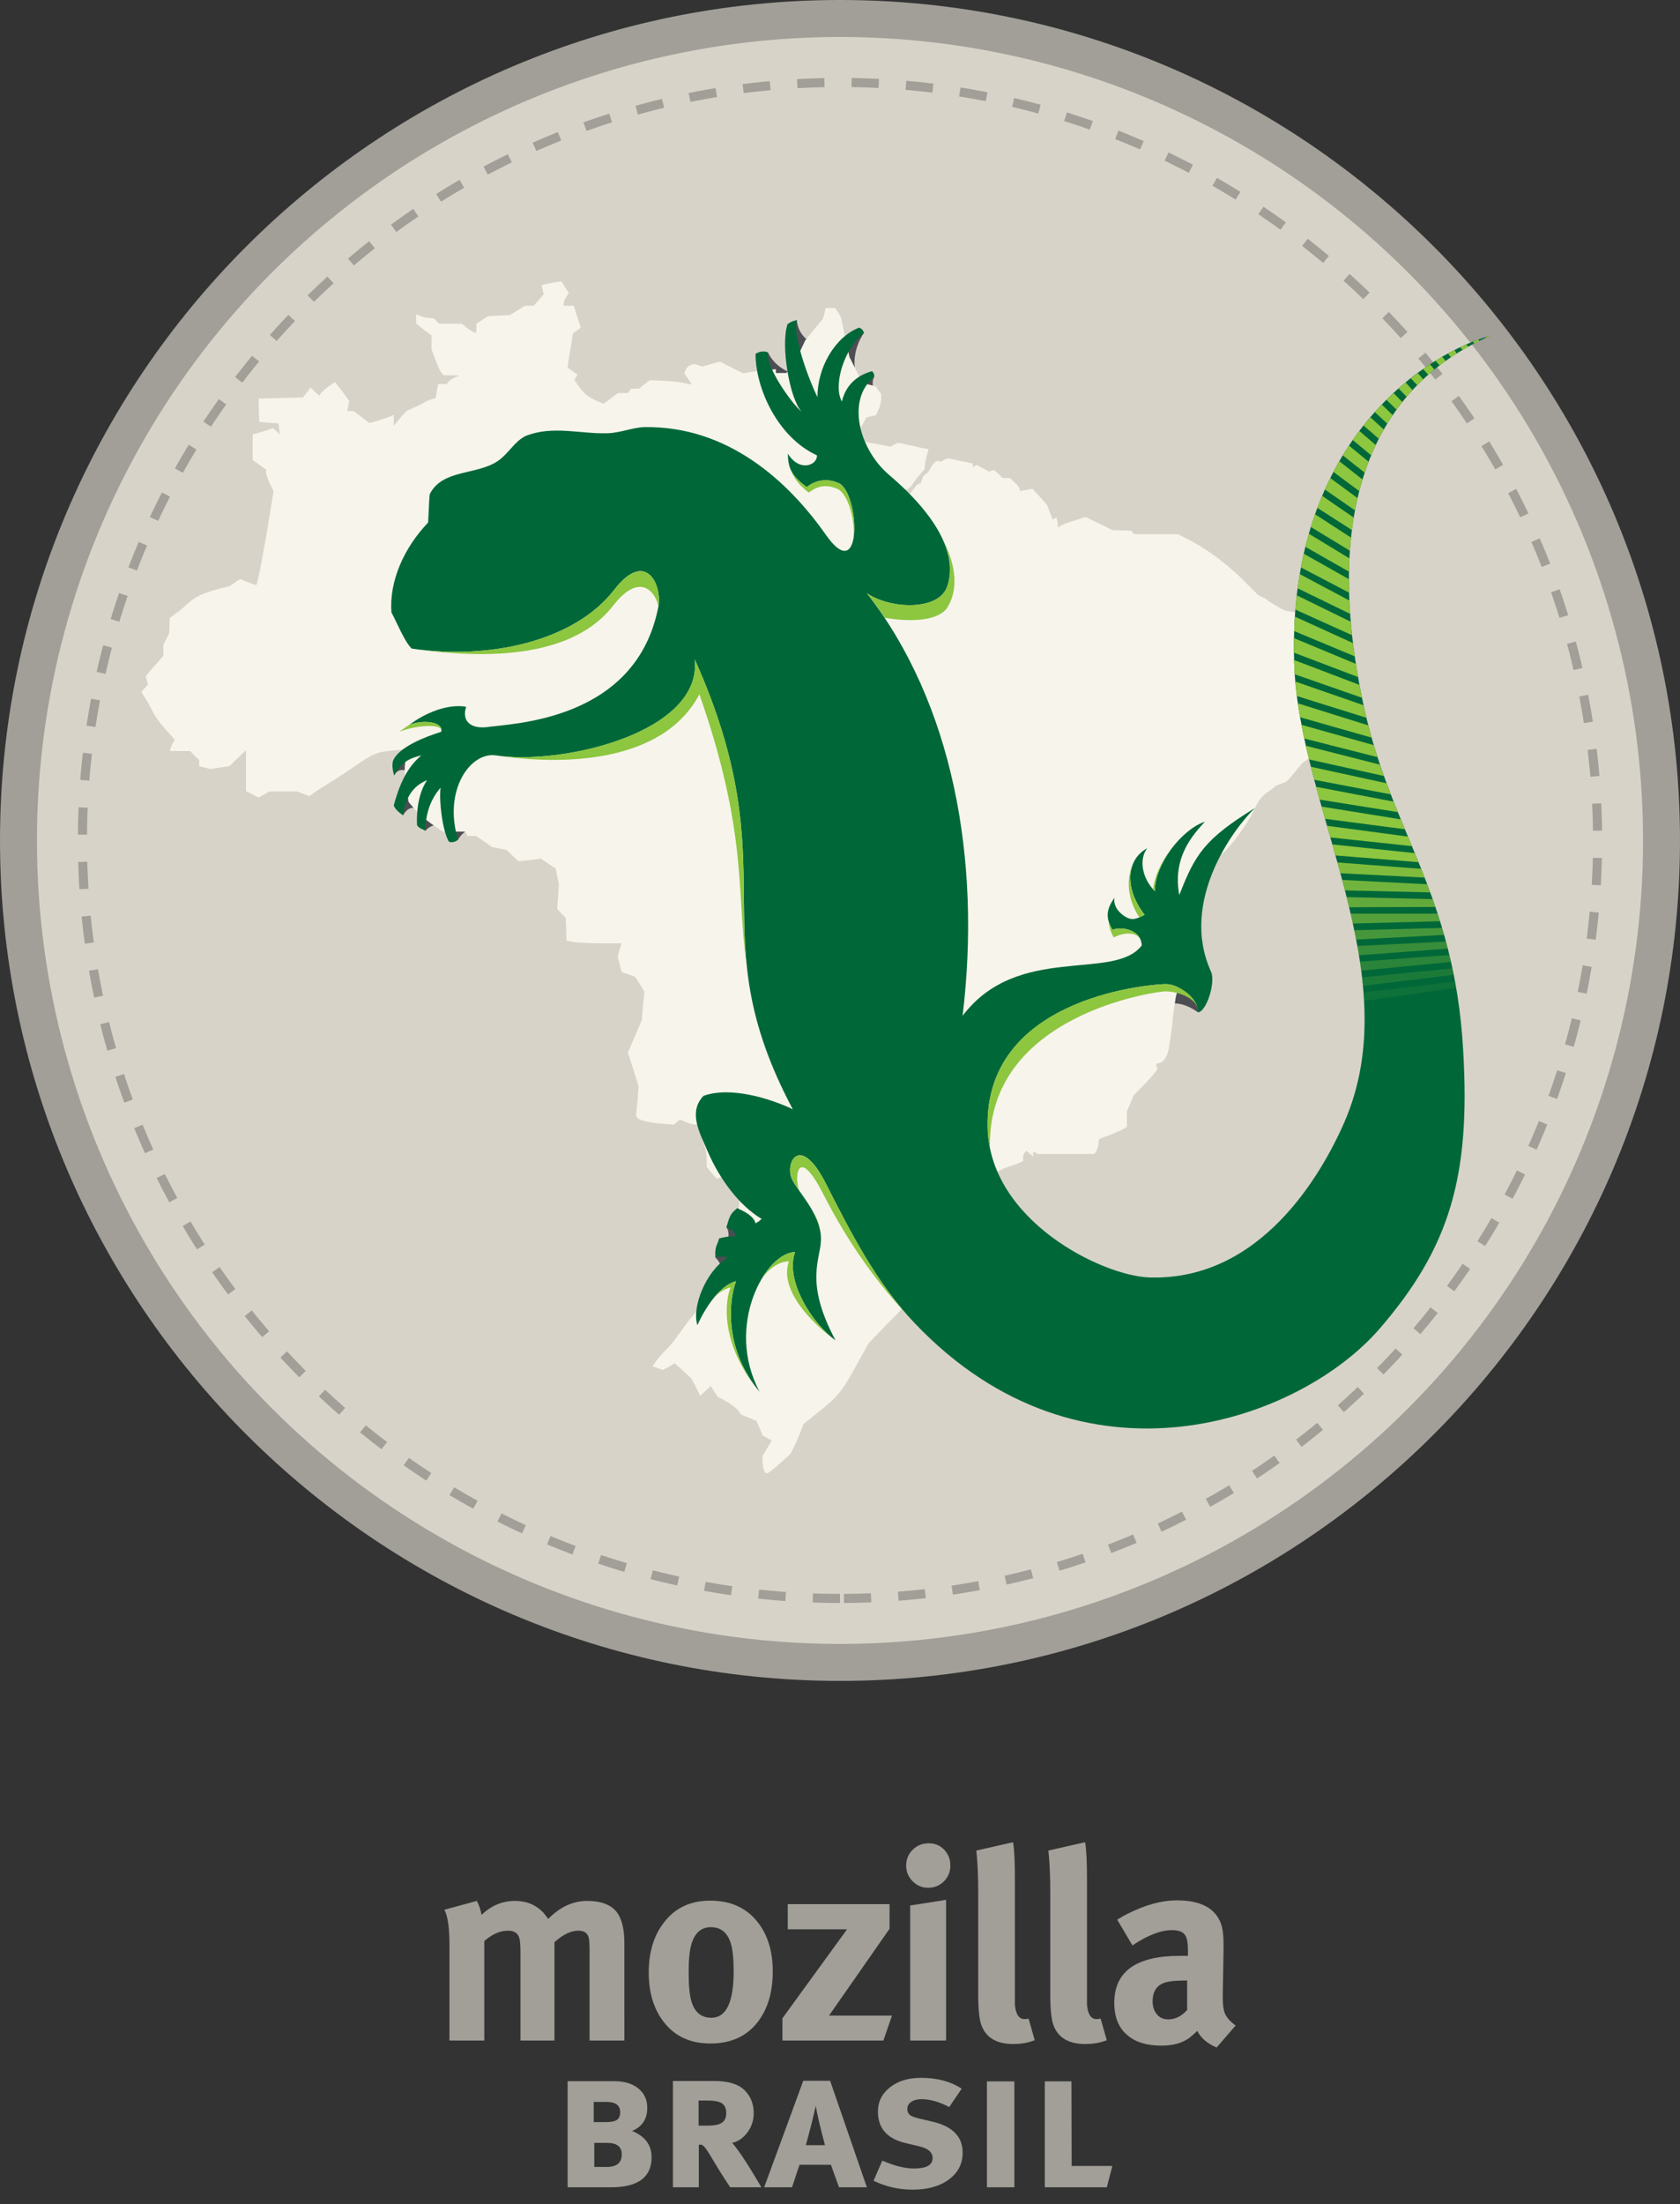 <?xml version="1.0" encoding="utf-8"?>
<!-- Generator: Adobe Illustrator 15.1.0, SVG Export Plug-In . SVG Version: 6.00 Build 0)  -->
<!DOCTYPE svg PUBLIC "-//W3C//DTD SVG 1.1//EN" "http://www.w3.org/Graphics/SVG/1.1/DTD/svg11.dtd">
<svg version="1.1" id="Layer_1" xmlns="http://www.w3.org/2000/svg" xmlns:xlink="http://www.w3.org/1999/xlink" x="0px" y="0px"
	 width="369.7px" height="484.799px" viewBox="-37.075 -45.288 369.7 484.799"
	 enable-background="new -37.075 -45.288 369.7 484.799" xml:space="preserve">
<rect x="-37.075" y="-45.288" width="369.7" height="484.799" fill="#333333" stroke="none"/>
<g>
	<g>
		<g>
			<path fill="#A19F98" d="M100.325,403.512h-7.663v-19.873c0-1.53-0.079-2.513-0.235-2.942c-0.314-0.901-1.062-1.352-2.24-1.352
				c-1.611,0-3.36,0.841-5.246,2.529v21.636h-7.485v-19.535c0-1.561-0.099-2.618-0.295-3.166c-0.357-0.976-1.169-1.464-2.437-1.464
				c-1.744,0-3.483,0.761-5.225,2.284v21.881h-7.666v-21.042c0-3.812-0.374-6.386-1.121-7.721l7.132-1.946
				c0.432,0.706,0.784,1.729,1.062,3.065c2.121-2.044,4.577-3.065,7.367-3.065c2.476,0,4.519,0.828,6.131,2.476
				c0.314,0.352,0.707,0.845,1.177,1.475c2.593-2.633,5.444-3.95,8.548-3.95c3.025,0,5.187,0.806,6.485,2.415
				c1.137,1.454,1.708,3.736,1.708,6.839L100.325,403.512L100.325,403.512z"/>
			<path fill="#A19F98" d="M132.979,388.303c0,4.601-1.12,8.331-3.36,11.2c-2.437,3.107-5.895,4.658-10.374,4.658
				c-4.362,0-7.761-1.55-10.197-4.658c-2.241-2.83-3.36-6.482-3.36-10.963s1.119-8.154,3.36-11.022
				c2.436-3.186,5.835-4.775,10.197-4.775c4.401,0,7.84,1.535,10.316,4.599C131.84,380.17,132.979,383.823,132.979,388.303z
				 M124.374,388.275c0-2.759-0.218-4.831-0.649-6.21c-0.748-2.322-2.201-3.485-4.363-3.485c-2.082,0-3.496,1.202-4.245,3.604
				c-0.432,1.382-0.647,3.45-0.647,6.21c0,2.996,0.197,5.144,0.588,6.442c0.708,2.445,2.181,3.665,4.421,3.665
				C122.742,398.5,124.374,395.091,124.374,388.275z"/>
			<path fill="#A19F98" d="M159.209,398.031l-1.884,5.48h-22.223v-4.892l14.225-19.569h-13.05v-5.542h22.403v5.419l-13.321,19.103
				L159.209,398.031L159.209,398.031z"/>
			<path fill="#A19F98" d="M172.061,365.019c0,1.379-0.475,2.536-1.415,3.477c-0.943,0.945-2.106,1.415-3.479,1.415
				c-1.334,0-2.476-0.479-3.416-1.44c-0.945-0.964-1.415-2.113-1.415-3.451c0-1.375,0.48-2.532,1.44-3.476
				c0.966-0.945,2.136-1.417,3.51-1.417c1.376,0,2.515,0.472,3.42,1.417C171.606,362.487,172.061,363.644,172.061,365.019z
				 M171.117,403.512h-7.898v-29.706l7.898-1.239V403.512z"/>
			<path fill="#A19F98" d="M190.629,403.444c-1.418,0.556-2.986,0.835-4.716,0.835c-3.656,0-5.993-1.377-7.017-4.133
				c-0.472-1.26-0.706-3.521-0.706-6.788v-22.545c0-3.54-0.14-6.573-0.411-9.092l8.075-1.83c0.273,1.531,0.41,4.146,0.41,7.84
				v23.521c0,3.024,0,4.5,0,4.418c0.196,2.088,0.904,3.125,2.125,3.125c0.312,0,0.606-0.035,0.883-0.117L190.629,403.444z"/>
			<path fill="#A19F98" d="M206.483,403.444c-1.414,0.556-2.987,0.835-4.715,0.835c-3.657,0-5.995-1.377-7.017-4.133
				c-0.47-1.26-0.706-3.521-0.706-6.788v-22.545c0-3.54-0.136-6.573-0.415-9.092l8.08-1.83c0.275,1.531,0.412,4.146,0.412,7.84
				v23.521c0,3.024,0,4.5,0,4.418c0.195,2.088,0.901,3.125,2.122,3.125c0.313,0,0.606-0.035,0.883-0.117L206.483,403.444z"/>
			<path fill="#A19F98" d="M234.837,400.211l-4.185,4.831c-2.046-0.861-3.46-2.079-4.247-3.649
				c-0.786,0.744-1.396,1.275-1.827,1.589c-1.534,1.1-3.558,1.65-6.071,1.65c-3.223,0-5.718-0.766-7.487-2.294
				c-1.923-1.604-2.887-3.978-2.887-7.112c0-6.893,4.816-10.342,14.446-10.342c0.628,0,1.216,0,1.765,0v-1.225
				c0-1.597-0.197-2.684-0.589-3.267c-0.469-0.779-1.449-1.168-2.936-1.168c-2.43,0-5.326,1.119-8.691,3.362l-3.347-5.66
				c1.414-0.904,3.046-1.728,4.891-2.477c2.91-1.179,5.658-1.769,8.253-1.769c5.265,0,8.51,1.747,9.728,5.245
				c0.392,1.142,0.568,2.947,0.529,5.424l-0.179,10.67c0,1.57,0.156,2.75,0.472,3.535
				C232.873,398.461,233.656,399.349,234.837,400.211z M224.17,390.309h-0.349c-2.363,0-4.007,0.194-4.936,0.592
				c-1.549,0.667-2.321,2.003-2.321,4.007c0,1.099,0.303,2.032,0.913,2.797c0.609,0.766,1.464,1.153,2.564,1.153
				c1.491,0,2.868-0.69,4.128-2.064V390.309L224.17,390.309z"/>
		</g>
		<g>
			<path fill="#A19F98" d="M106.314,429.185c0,4.401-2.984,6.604-8.953,6.604h-9.519V412.45H98.1c2.203,0,3.963,0.528,5.281,1.586
				c1.32,1.059,1.978,2.485,1.978,4.283c0,2.46-1.117,4.156-3.345,5.084C104.881,424.562,106.314,426.49,106.314,429.185z
				 M99.403,419.274c0-1.504-0.999-2.263-2.999-2.263H93.58v4.438h2.564c1.247,0,2.103-0.169,2.565-0.5
				C99.171,420.616,99.403,420.056,99.403,419.274z M99.751,428.531c0-1.681-1.101-2.519-3.302-2.519h-2.739v5.298h2.739
				C98.65,431.311,99.751,430.386,99.751,428.531z"/>
			<path fill="#A19F98" d="M130.476,435.789h-6.864c-0.522-0.753-1.362-2.057-2.523-3.911c-1.418-2.404-2.354-3.922-2.802-4.545
				c-0.449-0.62-0.849-0.934-1.194-0.934l-0.39,0.045v9.345h-5.693v-23.382h9.039c3.101,0,5.333,0.668,6.694,1.999
				c1.361,1.333,2.044,3.028,2.044,5.082c0,1.596-0.472,3.016-1.414,4.261c-0.942,1.246-2.05,2-3.324,2.264
				C125.494,427.661,127.639,430.924,130.476,435.789z M122.742,419.49c0-0.981-0.295-1.694-0.889-2.128
				c-0.597-0.437-1.66-0.652-3.197-0.652h-1.999v5.522h1.911c1.535,0,2.613-0.22,3.237-0.651
				C122.43,421.143,122.742,420.448,122.742,419.49z"/>
			<path fill="#A19F98" d="M153.686,435.789h-6.127l-1.782-4.955h-6.911l-1.651,4.955h-6.126l8.604-23.427h5.911L153.686,435.789z
				 M144.471,426.533c-0.956-3.565-1.636-6.445-2.039-8.648c-0.466,2.203-1.19,5.083-2.174,8.648H144.471z"/>
			<path fill="#A19F98" d="M174.765,428.14c0,2.467-1.006,4.44-3.022,5.932c-2.012,1.49-4.686,2.238-8.016,2.238
				c-2.988,0-5.839-0.651-8.565-1.955l1.915-4.433c2.692,1.158,5.01,1.737,6.953,1.737c2.754,0,4.129-0.765,4.129-2.3
				c0-1.277-1.013-2.145-3.041-2.608l-2.957-0.697c-4.025-0.958-6.041-3.259-6.041-6.91c0-2.173,0.884-3.954,2.652-5.344
				c1.768-1.392,4.042-2.087,6.822-2.087c3.565,0,6.547,0.798,8.954,2.39l-2.739,4.041c-2.201-1.159-4.231-1.738-6.082-1.738
				c-0.929,0-1.685,0.195-2.261,0.587c-0.582,0.391-0.87,0.907-0.87,1.541c0,0.582,0.167,1.016,0.5,1.305
				c0.333,0.288,0.979,0.553,1.933,0.784l3.13,0.737C172.562,422.404,174.765,424.662,174.765,428.14z"/>
			<path fill="#A19F98" d="M186.147,435.789h-6.037v-23.295h6.037V435.789z"/>
			<path fill="#A19F98" d="M207.708,431.096l-1.221,4.693h-13.644v-23.295h5.865l0.045,18.602H207.708z"/>
		</g>
	</g>
	<g>
		<path fill="#A19F98" d="M147.775,324.411c-101.926,0-184.85-82.922-184.85-184.85c0-101.927,82.924-184.85,184.85-184.85
			s184.85,82.924,184.85,184.85S249.702,324.411,147.775,324.411z"/>
		<circle fill="#D8D3C8" cx="147.775" cy="139.562" r="176.719"/>
		<g>
			<path fill="#D8D3C8" d="M147.775,306.275c-91.925,0-166.712-74.787-166.712-166.713c0-91.925,74.787-166.711,166.712-166.711
				c91.926,0,166.712,74.787,166.712,166.711C314.488,231.488,239.701,306.275,147.775,306.275z"/>
			<path fill="none" stroke="#A19F98" stroke-width="2" stroke-miterlimit="10" stroke-dasharray="5.98,5.98" d="
				M147.775,306.275c-91.925,0-166.712-74.787-166.712-166.713c0-91.925,74.787-166.711,166.712-166.711
				c91.926,0,166.712,74.787,166.712,166.711C314.488,231.488,239.701,306.275,147.775,306.275z"/>
		</g>
		<g>
			<g>
				<path fill="#4D4E53" d="M154.79,36.365l0.512,1.217c0,0-0.769,1.152,0,3.263c-4.87,1.474-3.074-2.879-3.074-2.879L154.79,36.365
					z"/>
				<path fill="#4D4E53" d="M151.777,27.215l1.28,0.704c0,0-2.943,3.903-1.857,8.766c-4.798,1.41-1.147-8.382-1.147-8.382
					L151.777,27.215z"/>
				<path fill="#4D4E53" d="M64.162,130l5.695,6.464c0,0-4.095-0.64-6.143,2.944c-4.865,1.409,1.536-6.655,1.536-6.655L64.162,130z"
					/>
				<path fill="#4D4E53" d="M56.991,128.016l3.396,8.385c0,0-1.988-1.026-3.839,1.022c-3.459-3.394,1.533-6.655,1.533-6.655
					L56.991,128.016z"/>
				<path fill="#4D4E53" d="M54.691,127.183l0.638,5.759c0,0-1.982-1.853-3.713,1.087c-3.458-3.328,1.406-6.719,1.406-6.719
					L54.691,127.183z"/>
				<path fill="#4D4E53" d="M52.766,118.481l1.855,7.358c0,0-3.263-3.584-4.988-0.574c0.187-3.521,3.325-5.312,3.325-5.312
					L52.766,118.481z"/>
				<path fill="#4D4E53" d="M136.928,26.253l1.345-1.151c0,0,0.062,4.223,4.801,5.631c-1.089,4.929-6.146,1.537-6.146,1.537V26.253z
					"/>
				<path fill="#4D4E53" d="M130.784,33.36l1.156-1.153c0,0,1.277,3.52,6.077,4.864c-1.152,4.991-6.272,2.368-6.272,2.368
					L130.784,33.36z"/>
				<path fill="#4D4E53" d="M229.157,170.001l-2.627,7.36c0,0-6.205-4.864-9.149,0.769c-1.089-4.93,3.069-11.266,3.069-11.266
					L229.157,170.001z"/>
				<path fill="#4D4E53" d="M121.184,227.089l-0.83,4.228c0,0,1.855,1.407,1.342,4.287c4.289-2.753,10.369-7.425,10.369-7.425
					L121.184,227.089z"/>
				<path fill="#4D4E53" d="M125.151,220.432l-2.371,4.227c0,0,0.963,0.96,0.131,3.647c4.288-2.75,7.233-3.2,7.233-3.2
					L125.151,220.432z"/>
			</g>
			<path fill="#F7F4EC" d="M257.639,102.03l-0.576-2.175l-0.317-2.815l-0.901-2.686l-0.958-2.689l-1.279-0.961l-1.345-1.022
				l-2.944-0.19c0,0-3.326-0.321-3.839-0.577c-1.217-0.642-3.261-1.857-3.649-2.177c-0.319-0.319-0.382-0.447-1.088-0.639
				l-1.089-0.641l-2.944-2.944c-3.324-3.392-7.807-6.785-11.775-8.896l-2.751-1.407h-4.801h-4.802l-0.383-0.385l-0.386-0.385
				l-2.045-0.065l-2.05-0.063l-2.945-1.472l-2.945-1.409l-2.43,0.767c-1.346,0.386-2.751,0.961-3.075,1.152l-0.575,0.386
				l-0.126-1.152l-0.193-1.088l-0.449,0.255l-0.382,0.256l-0.514-1.28c-0.318-0.64-0.511-1.344-0.575-1.535
				c0-0.257-0.767-1.153-1.725-2.176l-1.667-1.793l-1.409,0.255l-1.405,0.192v-0.384c0-0.257-0.448-0.833-1.025-1.408l-1.087-1.024
				h-0.831h-0.77l-0.962-0.897l-0.957-0.895l-0.576,0.19l-0.511,0.192l-1.407-0.768l-1.346-0.703l-0.449,0.255l-0.387,0.256v-0.447
				v-0.384l-2.75-0.578l-2.751-0.574l-0.963,0.444c-0.513,0.32-0.895,0.385-0.895,0.193c0-0.129-1.023-0.066-1.536,0.832
				l-0.895,1.537l-1.15,0.961l-0.449,1.408l-0.963,0.512l-1.406,1.854l-0.958,0.513c-1.282,0.702-1.282,0.702-1.413-0.448
				l-0.063-0.96h0.964h0.896l1.024-0.96c0-0.255,0.637-1.088,1.343-1.919l1.344-1.538l0.063-0.896
				c0.063-0.448,0.257-1.472,0.449-2.177l0.381-1.344l-1.406-0.256c-0.768-0.191-2.304-0.51-3.394-0.766l-1.921-0.386l-0.83,0.386
				l-0.831,0.447l-2.751-0.511l-2.754-0.513l-1.343,0.703l-1.344,0.639l-0.511,2.306l-0.51,2.304l-0.448,0.127
				c-0.321,0.066-1.666,0.832-3.076,1.731c-1.407,0.894-2.876,1.598-3.196,1.598h-0.645l1.345-1.217
				c0.769-0.639,1.345-1.344,1.28-1.599c0-0.191,0-0.897,0-1.473l0.064-1.152l2.561-2.688c1.344-1.473,2.876-2.752,3.326-2.88
				l0.769-0.255l0.963-1.792l0.958-1.728l1.024-0.257l1.089-0.255l0.574-1.218c0.32-0.703,0.577-1.726,0.577-2.368v-1.088
				l-0.641-0.832l-0.575-0.832l-1.474-0.385l-1.472-0.383l-1.407-2.88l-1.412-2.816l-0.956-4.416l-0.962-4.415l-0.577-0.961
				l-0.638-0.961h-1.025h-1.088l-0.255,1.152l-0.318,1.217l-1.989,2.368l-1.919,2.368l-1.279,2.688
				c-0.769,1.537-1.664,3.137-2.113,3.584l-0.765,0.896h-1.153h-1.15v-0.385v-0.447l-2.052,0.192
				c-1.151,0.064-2.812,0.32-3.645,0.447l-1.538,0.257l-2.563-1.28l-2.495-1.279l-1.981,0.512l-1.988,0.575l-0.894-0.321
				l-0.895-0.254l-0.769,0.254c-0.449,0.191-0.901,0.643-1.025,1.025l-0.319,0.769l0.829,1.215l0.834,1.279l-1.539-0.319
				c-0.831-0.192-2.944-0.448-4.668-0.512l-3.074-0.13l-1.152,0.897l-1.213,0.961h-0.899h-0.832l-0.318,0.447l-0.319,0.51h-1.09
				h-1.156l-1.599,1.217l-1.593,1.153l-1.283-0.577c-1.986-0.832-3.261-1.856-4.225-3.392l-0.894-1.28l0.318-0.576l0.382-0.577
				l-1.087-0.767l-1.088-0.767l0.258-1.986c0.191-1.152,0.447-2.816,0.642-3.776l0.251-1.792l0.899-0.64l0.831-0.641l-0.766-2.367
				l-0.77-2.432h-1.086h-1.15v-0.448c0-0.321,0.254-0.96,0.575-1.473l0.575-0.895l-0.833-1.28l-0.831-1.278l-1.601,0.255
				c-0.831,0.19-1.856,0.384-2.175,0.447l-0.575,0.192l0.257,0.959l0.255,0.962l-1.087,1.279l-1.156,1.28h-0.958h-0.963
				l-1.661,1.024l-1.601,1.022l-2.432,0.13l-2.429,0.126l-1.283,0.833l-1.28,0.832v0.961v1.023l-0.382-0.064
				c-0.193,0-0.895-0.448-1.601-0.96l-1.219-0.962H62.05h-2.43l-0.638-0.577l-0.513-0.575l-1.156-0.128
				c-0.639,0-1.532-0.256-1.981-0.449L54.5,23.814v1.023v1.022l1.663,1.345l1.73,1.279v1.537v1.537l0.833,2.239
				c0.443,1.215,1.018,2.496,1.277,2.816l0.512,0.641h1.794l1.795,0.065l-1.088,0.384c-0.581,0.256-1.22,0.705-1.413,0.96
				l-0.319,0.511h-0.956h-0.963l-0.319,1.538l-0.256,1.536l-0.832,0.258c-0.45,0.129-1.087,0.384-1.537,0.64
				c-0.382,0.254-1.47,0.831-2.431,1.216l-1.662,0.769l-1.407,1.598l-1.342,1.601v-1.215v-1.153l-0.899,0.385
				c-0.447,0.19-1.665,0.575-2.627,0.896L44.2,47.752l-1.732-1.345l-1.725-1.278h-0.706h-0.704l0.254-1.154l0.193-1.086
				l-1.538-2.112l-1.603-2.042l-1.407,0.96c-0.769,0.577-1.538,1.28-1.728,1.538l-0.324,0.512l-0.957-0.899l-0.962-0.895
				l-0.832,1.088l-0.83,1.087l-4.865,0.127l-4.865,0.13v1.472c0,0.832,0.064,1.984,0.064,2.56l0.063,1.088l2.113,0.192l2.111,0.128
				l0.13,1.216l0.189,1.215l-0.769-0.703l-0.761-0.642l-2.245,0.705l-2.238,0.639v2.817v2.815l1.471,1.025l1.475,1.086v0.641
				c0,0.385,0.381,1.472,0.831,2.431l0.831,1.666l-0.894,5.376c-1.025,6.72-2.627,14.978-2.883,15.233
				c-0.062,0.064-0.96-0.191-1.855-0.577l-1.725-0.704l-1.155,0.769L13.534,83.6l-2.75,0.703c-3.262,0.896-5.058,1.728-6.656,3.265
				c-0.575,0.575-1.726,1.535-2.495,2.047L0.289,90.64l-0.062,1.664l-0.067,1.728l-0.64,1.216l-0.639,1.279v1.216v1.217
				l-1.987,2.239l-1.917,2.24l0.254,0.899l0.255,0.895l-0.704,0.832l-0.768,0.833l1.217,1.917c0.639,1.089,1.346,2.434,1.602,2.945
				c0.255,0.577,1.342,2.05,2.493,3.328l2.052,2.304l-0.515,0.962c-0.256,0.574-0.513,1.087-0.513,1.279v0.257h2.176h2.244
				l0.957,1.022l1.025,0.96v0.704v0.64l1.215,0.32l1.217,0.321l2.114-0.321l2.111-0.32l1.788-1.728l1.857-1.793v4.543v4.48
				l1.411,0.705l1.345,0.702l1.214-0.64l1.218-0.702h3.07h3.005l1.344,0.511l1.345,0.512l1.731-1.217
				c1.024-0.639,2.494-1.601,3.326-2.112c0.899-0.509,2.818-1.791,4.417-2.878c4.608-3.202,5.377-3.521,9.153-3.84l2.812-0.257
				l-0.256,2.049c-0.319,2.624-0.319,2.944,0.194,6.529l0.449,3.008l1.408,1.663c0.832,0.96,2.495,2.369,3.777,3.263l2.37,1.602
				h2.432h2.429l0.321,0.51l0.255,0.446h0.962h0.896l1.792,1.218l1.727,1.215l1.599,0.321l1.601,0.32l1.343,1.28l1.282,1.216
				l2.493-0.257l2.432-0.319l1.599,1.087l1.664,1.087l0.324,1.73l0.381,1.728l-0.192,2.688l-0.188,2.686l0.896,1.024l0.962,0.959
				l0.128,2.563l0.063,2.494l1.793,0.321c0.957,0.127,3.645,0.255,6.014,0.255h4.289l-0.444,1.473l-0.386,1.471l0.449,1.729
				l0.449,1.665l1.47,0.512l1.475,0.511l1.018,1.599l1.026,1.665l-0.319,3.136l-0.256,3.136l-1.537,3.586l-1.533,3.582l1.212,3.711
				l1.151,3.715l-0.256,3.26l-0.319,3.205l0.254,0.383c0.389,0.574,2.754,1.151,5.633,1.344l2.432,0.189l0.644-0.577l0.701-0.511
				l1.281,0.511c0.639,0.325,1.663,0.577,2.175,0.577h0.894l0.324,1.857c0.189,1.025,0.513,2.367,0.769,2.945
				c0.25,0.64,0.443,1.918,0.443,2.813v1.666l1.088,1.343l1.156,1.281l2.044-0.704l2.05-0.702l0.444,0.319
				c0.257,0.131,0.644,0.768,0.836,1.341l0.321,1.091l-0.575,3.2l-0.582,3.262l-0.444,0.256l-0.449,0.256v1.218v1.214l1.988-0.317
				l1.919-0.319l0.576,1.409c0.32,0.768,0.637,2.621,0.831,4.028l0.255,2.626l-0.575,1.153l-0.643,1.086l-2.875,1.408
				c-1.602,0.769-2.944,1.537-2.944,1.729c0,0.189-0.9,0.96-2.051,1.664c-2.627,1.536-4.926,3.968-7.938,8.194
				c-1.215,1.727-2.689,3.647-3.327,4.158c-0.575,0.513-1.47,1.599-2.05,2.304l-0.958,1.407l1.152,0.386l1.085,0.385l1.347-0.703
				l1.279-0.767l1.855,1.663l1.856,1.729l0.958,1.853l0.963,1.92l1.148-1.086l1.158-1.09l0.763,1.22l0.77,1.151l1.986,1.087
				c1.088,0.64,2.238,1.537,2.558,1.986l0.642,0.894l1.664,0.639l1.663,0.705l0.707,1.602l0.638,1.599l1.023,0.576l1.025,0.514
				l-1.025,1.727l-1.023,1.728v1.151c0,0.641,0.125,1.537,0.319,1.922l0,0c0.449,1.151,0.644,1.023,3.394-1.346l2.431-2.173
				l0.831-1.664c0.452-0.898,1.088-2.369,1.409-3.265l0.643-1.664l3.263-2.626c4.289-3.391,5.313-4.671,8.445-10.433l2.625-4.734
				l3.584-3.714l3.586-3.646v-0.768c0-0.447,0.385-1.795,0.833-3.01c0,0,0.575-1.215,1.024-2.305l0.126-1.15v-1.023l-0.448,0.254
				l-0.444,0.259l-0.514-1.474l-0.513-1.471l0.513-2.82c0.257-1.534,0.706-3.26,1.023-3.771l0.445-0.961l-0.763-0.58l-0.838-0.64
				l0.449-0.255l0.45-0.319l0.318,0.767l0.32,0.77l1.406-1.153l1.476-1.089v-0.639l0.063-0.643l2.111-1.344
				c1.15-0.767,2.819-1.918,3.776-2.688c0.963-0.701,2.817-1.729,4.094-2.301l2.369-1.023h1.407h1.412l0.639-0.641
				c0.382-0.387,1.599-0.964,2.625-1.346c1.09-0.32,2.302-0.768,2.688-0.961l0.77-0.384v-0.77c0-0.384,0.186-0.895,0.381-1.088
				l0.319-0.383l0.769,0.64l0.769,0.642v-0.577v-0.574l0.449,0.253l0.513,0.321h6.206h6.209l0.381-0.385
				c0.196-0.256,0.449-0.96,0.576-1.663l0.13-1.217l2.494-0.96c1.345-0.578,2.757-1.152,3.075-1.409l0.575-0.383v-1.728v-1.664
				l0.768-1.73l0.702-1.729l1.601-1.664c0.898-0.895,2.111-2.175,2.625-2.814l1.023-1.28c-0.961-2.751,0.957,0.447,2.369-3.904
				c0.188-0.766,0.513-3.006,0.771-4.989l0.381-3.586l0.513-3.39l0.768-3.072l2.238,1.087v-2.176l1.407-4.289l1.412-4.353
				l-0.45-3.84l-0.513-3.904l0.77-2.174l0.77-2.239l-0.45-0.77l-0.449-0.767l0.513-0.32l0.514-0.32v-1.344v-1.408l0.899-0.832
				c1.019-0.447-0.514-2.43-0.389-2.624l0.899-0.256l1.407,2.752l1.15-0.96c1.794-1.599,5.377-6.464,6.338-8.64
				c0.576-1.152,1.276-2.495,1.662-3.007l0.703-0.833c1.091-1.023,1.855-1.28,2.755-2.174c1.024-0.448,2.046-0.769,2.175-0.833
				c0.192,0,1.089-0.96,2.045-2.176l1.729-2.111c0.896-0.385,1.471-1.088,2.24-2.049l2.369-3.072
				c1.281-1.729,2.564-3.518,2.752-4.096c0.511-1.151,0.19-0.318,0.449-2.239l0.381-3.776l0.255-3.329
				C257.956,103.247,258.151,102.736,257.639,102.03z"/>
			<path fill="#006838" d="M217.062,150.736c-3.006-3.071-3.455-7.23-1.663-9.472c-4.481,2.369-5.25,8.64-0.58,14.658
				c-1.789,0.894-2.688,1.278-4.096,0.51c-1.341-0.767-2.881-2.304-2.556-4.288c-1.22,1.855-2.431,3.904-0.387,7.104
				c1.218-0.767,6.207-0.447,6.399,3.394c-6.015,8.001-27.268-0.578-39.426,15.488c4.161-34.434-2.236-68.801-21.054-92.931
				c5.185,3.52,15.81,3.904,17.66-1.473c2.305-6.593-1.727-15.168-12.796-24.574c-6.53-5.569-9.475-16.386-3.332-21.504
				c0.192-0.32,0-1.025-0.442-1.28c-2.884,0.768-5.7,2.751-6.593,6.657c-1.984-3.457,0.386-11.584,4.862-15.104
				c-0.255-0.704-0.51-0.898-1.087-1.153c-5.376,2.112-9.215,8.896-9.151,15.296c-1.919-3.839-5.501-13.568-4.544-16.96
				c-0.958,0.255-1.215,0.318-2.045,0.896c-1.538,4.544,0.381,16.32,3.132,19.328c-2.432-2.111-8.001-10.047-7.421-13.12
				c-1.025-0.385-1.855-0.192-2.754,0.32c0,7.553,4.799,18.305,13.508,22.335c0.125,2.177-3.843,3.777-6.4-0.384
				c0.061,3.2,0.767,4.864,4.157,7.36c1.536-1.217,3.971-2.176,6.976-0.895c4.672,1.919,5.506,23.231-2.814,11.328
				c-8.318-11.841-21.635-23.937-39.938-23.617c-2.494,0.065-5.314,1.28-8.063,1.345c-6.02,0.191-12.16-1.792-18.114,0.639
				c-2.432,1.28-3.582,3.713-5.888,5.376c-4.607,3.265-12.284,1.793-15.104,7.361c-0.193,1.343-0.256,4.864-0.381,6.272
				c-5.314,5.568-8.576,12.865-8.063,19.776c1.02,1.793,2.945,6.594,4.476,7.938c17.282,2.561,35.906-1.729,44.544-12.929
				c7.044-9.09,10.564-0.895,9.732,3.649c-4.869,25.407-32.579,25.729-37.762,26.56c-3.582,0.385-5.569-1.344-4.545-4.48
				c-3.97-0.703-8.958,1.281-12.482,3.968c3.457-1.342,7.618-0.447,6.977,1.539c-3.264,1.021-9.471,3.326-10.622,6.463
				c-0.192,1.087-0.063,1.92,0.257,3.137c1.661-2.88,3.263-3.777,6.014-4.417c-2.43,2.049-4.477,4.991-6.075,11.009
				c0.317,0.831,0.957,1.409,2.045,2.174c0.642-4.734,2.816-6.718,5.311-7.741c-1.407,1.983-2.43,5.438-2.236,9.919
				c0.442,0.704,1.276,0.896,1.855,1.217c0-3.904,1.213-7.04,3.326-9.471c-0.381,3.006,0.449,9.665,1.855,11.902
				c0.639,0.193,1.345,0.065,1.984-0.446c-3.326-10.946,2.754-19.394,8.318-18.561c14.527,2.24,45.507-4.99,43.775-21.12
				c21.059,47.104,0.582,59.456,21.571,98.945c-5.12-2.431-13.759-5.057-19.646-2.944c-3.396,3.584-0.899,8,0.895,12.159
				c2.626,6.145,6.976,11.97,11.902,14.913c-0.829,0.641,0,0.193-1.342,0.962c-0.382-1.538-2.301-2.561-4.034-3.33
				c-1.28,1.089-1.6,1.343-2.371,4.226c0.707,0.129,2.115,1.151,1.926,1.921c-0.836-0.063-2.688,0.254-3.524,0.511
				c-0.382,1.474-1.018,1.728-0.83,4.16c1.086-0.19,1.922-0.321,2.623,0.127c-4.737,2.881-7.869,10.88-6.588,14.784
				c1.918-4.222,5.051-8.768,8.509-9.664c-1.79,4.737-2.371,15.424,5.186,24.319c-7.745-14.463,1.276-30.654,7.807-30.722
				c-2.307,6.145,3.775,15.812,8.895,19.397c-6.976-12.996-3.199-17.923-3.199-22.212c0.062-5.888-5.827-11.135-6.595-13.76
				c-1.088-3.776,2.306-9.024,7.62,1.407c5.313,10.434,11.072,21.888,19.584,30.783c36.927,38.849,84.801,21.505,102.337,1.217
				c15.427-17.855,20.034-33.474,18.371-61.249c-1.926-34.175-15.746-47.873-21.76-75.137
				c-12.932-58.944,14.459-76.226,27.901-82.049c-12.929,3.457-44.927,22.143-43.327,72.064
				c1.024,32.001,25.279,68.354,11.01,101.058c-4.928,11.199-18.305,34.881-42.945,34.05c-10.433-0.387-35.074-12.544-35.521-32.963
				c-0.704-29.439,37.632-31.615,39.357-31.553c3.013,0.131,7.233,3.328,6.914,6.209c1.856-0.064,3.97-6.593,2.881-8.96
				c-6.976-15.36,4.927-31.425,9.667-35.968c-11.141,6.848-13.184,10.239-16.643,19.135c-1.599-8.384,3.134-13.376,5.634-16.129
				C223.014,137.105,216.999,144.785,217.062,150.736z"/>
			<g>
				<path fill="#8DC63F" d="M214.119,162.001c-0.705-3.201-5.188-3.455-6.338-2.752c-0.444-0.639-0.701-1.279-0.896-1.855
					c0.127,1.154,0.45,2.37,1.152,3.521C209.188,160.144,213.413,158.994,214.119,162.001z"/>
				<path fill="#8DC63F" d="M174.755,178.195c0.063-0.707,0.13-1.344,0.194-1.985C174.885,176.85,174.818,177.488,174.755,178.195z"
					/>
				<path fill="#8DC63F" d="M180.775,207.121c-0.707-29.377,36.986-34.432,38.716-34.369c2.945,0.063,7.36,1.726,7.039,4.608
					c0.321-2.882-3.899-6.08-6.911-6.209c-1.727-0.063-40.063,2.112-39.358,31.553C180.261,204.24,180.45,205.714,180.775,207.121z"
					/>
				<path fill="#8DC63F" d="M53.536,97.36c17.282,2.56,35.587,1.791,44.289-9.409c5.444-7.04,9.026-3.84,9.988,0.063
					c0.832-4.543-2.688-12.608-9.732-3.583C89.441,95.63,70.818,99.92,53.536,97.36z"/>
				<path fill="#8DC63F" d="M50.783,115.665c3.458-1.409,9.857-1.985,9.216,0c0.642-1.985-3.52-2.88-6.977-1.538
					c0,0,0.066,0,0.066-0.065C52.259,114.64,51.423,115.152,50.783,115.665z"/>
				<path fill="#8DC63F" d="M216.674,150.352c0.132,0.129,0.257,0.256,0.388,0.384c0-3.519,2.045-7.551,4.734-10.687
					C219.106,143.055,216.999,146.959,216.674,150.352z"/>
				<path fill="#8DC63F" d="M136.928,57.997c0.645,1.857,1.921,3.521,3.97,5.056c1.599-1.152,3.327-2.047,6.271-0.831
					c2.562,1.087,4.1,7.68,3.521,11.329c0.898-3.904-0.576-11.456-3.264-12.608c-3.006-1.28-5.441-0.321-6.977,0.896
					C138.531,60.43,137.504,59.28,136.928,57.997z"/>
				<path fill="#8DC63F" d="M65.505,110.161c-0.192,0-0.319-0.065-0.449-0.065C65.186,110.096,65.312,110.096,65.505,110.161z"/>
				<path fill="#8DC63F" d="M143.589,227.281c0-2.624-0.77-4.545-1.795-6.146C142.818,223.057,143.589,225.106,143.589,227.281z"/>
				<path fill="#8DC63F" d="M214.818,155.922c-3.201-4.096-3.836-8.385-2.495-11.391c-1.601,3.263-1.406,7.872,1.345,11.965
					C213.987,156.305,214.373,156.115,214.818,155.922z"/>
				<path fill="#8DC63F" d="M116.577,245.777c-0.062,0.131-0.126,0.257-0.188,0.385C116.45,246.033,116.514,245.906,116.577,245.777
					z"/>
				<path fill="#8DC63F" d="M136.992,213.522c0.256,0.767,0.899,1.792,1.73,2.942l0,0c-1.087-3.775,0.064-9.533,5.379,0.896
					c5.313,10.369,11.583,19.458,20.095,28.354c-8.513-8.896-14.271-20.354-19.584-30.784
					C139.298,204.56,135.904,209.745,136.992,213.522z"/>
				<path fill="#8DC63F" d="M137.892,230.096c-2.369,0-5.12,2.242-7.231,5.696c1.726-2.303,3.837-3.647,5.887-3.647
					c-2.304,6.146,5.12,13.762,10.241,17.347C141.667,245.906,135.585,236.24,137.892,230.096z"/>
				<path fill="#8DC63F" d="M124.897,236.497c-1.79,0.447-3.458,1.855-4.927,3.712c1.025-1.151,2.239-1.916,3.712-2.367
					c-1.793,4.801-1.154,14.08,6.402,22.975C122.528,251.922,123.109,241.236,124.897,236.497z"/>
				<path fill="#8DC63F" d="M171.362,83.727c-1.853,5.376-12.478,4.993-17.66,1.473c1.405,1.727,2.687,3.52,3.901,5.377
					c5.695,1.022,11.969,0.704,13.826-2.305c2.431-3.968,1.855-9.151-0.833-14.526C172.197,77.389,172.455,80.784,171.362,83.727z"
					/>
				<path fill="#8DC63F" d="M127.202,166.801c-1.918-19.201,2.882-35.201-11.395-67.072c1.732,16.129-29.248,23.36-43.775,21.119
					c14.527,2.241,36.735,1.857,44.8-13.439C127.521,137.937,124.965,151.056,127.202,166.801z"/>
			</g>
			<g>
				<path fill="#8DC63F" d="M287.081,29.901l0.254,0.385c0.384-0.192,0.769-0.385,1.15-0.576l-0.254-0.322
					C287.847,29.582,287.46,29.71,287.081,29.901z"/>
				<path fill="#8DC63F" d="M282.216,33.295c0.507-0.321,0.893-0.578,1.276-0.834l-0.514-0.766
					c-0.506,0.256-0.892,0.512-1.404,0.766L282.216,33.295z"/>
				<path opacity="0.2" fill="#8DC63F" enable-background="new    " d="M282.854,169.104c-0.132-0.444-0.132-0.894-0.257-1.407
					l-19.965,1.985c0.062,0.638,0.124,1.218,0.187,1.856L282.854,169.104z"/>
				<path opacity="0.6" fill="#8DC63F" enable-background="new    " d="M279.847,157.329c-0.193-0.577-0.389-1.09-0.576-1.664
					h-19.14c0.131,0.767,0.32,1.472,0.451,2.175L279.847,157.329z"/>
				<path opacity="0.3" fill="#8DC63F" enable-background="new    " d="M282.216,166.288c-0.131-0.511-0.131-1.024-0.256-1.536
					l-19.779,1.472c0.063,0.702,0.195,1.345,0.256,1.985L282.216,166.288z"/>
				<path opacity="0.5" fill="#8DC63F" enable-background="new    " d="M280.741,160.337c-0.125-0.512-0.32-1.024-0.448-1.537
					l-19.392,0.512c0.131,0.642,0.317,1.344,0.448,2.048L280.741,160.337z"/>
				<path opacity="0.4" fill="#8DC63F" enable-background="new    " d="M281.571,163.344c-0.124-0.51-0.256-1.023-0.381-1.538
					l-19.584,0.962c0.126,0.703,0.257,1.344,0.32,2.047L281.571,163.344z"/>
				<path fill="#8DC63F" d="M284.773,31.695c0.387-0.255,0.896-0.449,1.279-0.704l-0.387-0.512
					c-0.506,0.192-0.895,0.385-1.404,0.575L284.773,31.695z"/>
				<path fill="#8DC63F" d="M268.195,47.885c0.389-0.639,0.832-1.278,1.219-1.854l-2.431-2.37c-0.512,0.576-1.025,1.088-1.536,1.665
					L268.195,47.885z"/>
				<path fill="#8DC63F" d="M266.339,51.214c0.39-0.64,0.707-1.343,1.09-2.048l-2.941-2.689c-0.513,0.577-1.025,1.218-1.537,1.795
					L266.339,51.214z"/>
				<path fill="#8DC63F" d="M270.248,44.813c0.447-0.576,0.83-1.152,1.279-1.661l-1.921-1.986c-0.579,0.448-1.086,0.961-1.599,1.475
					L270.248,44.813z"/>
				<path fill="#8DC63F" d="M279.717,35.085c0.449-0.319,0.899-0.639,1.344-0.96l-0.768-0.959c-0.507,0.32-0.959,0.576-1.471,0.894
					L279.717,35.085z"/>
				<path fill="#8DC63F" d="M277.222,37.134c0.449-0.384,0.896-0.767,1.344-1.151l-0.964-1.152c-0.511,0.382-1.02,0.703-1.53,1.024
					L277.222,37.134z"/>
				<path fill="#8DC63F" d="M274.79,39.437c0.447-0.446,0.894-0.896,1.343-1.278l-1.217-1.409c-0.514,0.384-1.021,0.768-1.536,1.152
					L274.79,39.437z"/>
				<path fill="#8DC63F" d="M272.483,41.997c0.449-0.51,0.833-1.023,1.279-1.473l-1.536-1.727c-0.511,0.447-1.019,0.896-1.531,1.344
					L272.483,41.997z"/>
				<path fill="#8DC63F" d="M262.119,105.361l-14.464-5.504c0,0.19,0,0.447,0.063,0.702c0,0.833,0.064,1.601,0.064,2.434
					l14.85,5.183C262.437,107.217,262.244,106.254,262.119,105.361z"/>
				<path fill="#8DC63F" d="M261.35,100.751l-13.696-5.696c0,1.088,0,2.112,0,3.2l14.144,5.376
					C261.606,102.671,261.477,101.712,261.35,100.751z"/>
				<path opacity="0.7" fill="#8DC63F" enable-background="new    " d="M278.822,154.194c-0.194-0.578-0.448-1.152-0.64-1.729
					l-18.946-0.447c0.193,0.767,0.381,1.472,0.512,2.24L278.822,154.194z"/>
				<path fill="#8DC63F" d="M275.049,144.337c-0.259-0.704-0.516-1.344-0.772-1.984l-18.174-1.92
					c0.192,0.832,0.446,1.665,0.706,2.432L275.049,144.337z"/>
				<path opacity="0.8" fill="#8DC63F" enable-background="new    " d="M276.967,149.2l-18.69-0.96
					c0.193,0.769,0.388,1.537,0.58,2.304l18.815,0.448C277.479,150.418,277.222,149.776,276.967,149.2z"/>
				<path fill="#8DC63F" d="M264.675,54.861c0.32-0.765,0.643-1.536,1.026-2.239l-3.65-3.137c-0.508,0.642-0.957,1.28-1.469,1.985
					L264.675,54.861z"/>
				<path fill="#8DC63F" d="M255.655,138.896l17.983,1.92c-0.322-0.704-0.579-1.408-0.899-2.11l-17.79-2.37
					C255.143,137.167,255.398,138.065,255.655,138.896z"/>
				<path opacity="0.9" fill="#8DC63F" enable-background="new    " d="M257.83,146.769l18.623,0.961
					c-0.256-0.642-0.51-1.28-0.77-1.922l-18.494-1.407C257.443,145.169,257.639,146,257.83,146.769z"/>
				<path fill="#8DC63F" d="M270.504,133.328c-0.256-0.768-0.576-1.537-0.897-2.303l-17.088-3.264
					c0.255,0.959,0.513,1.854,0.768,2.816L270.504,133.328z"/>
				<path fill="#8DC63F" d="M272.103,137.105c-0.319-0.703-0.639-1.409-0.895-2.177l-17.479-2.815
					c0.257,0.897,0.514,1.793,0.77,2.688L272.103,137.105z"/>
				<path fill="#8DC63F" d="M289.893,29.071c0.387-0.192,0.77-0.385,1.151-0.577c-0.382,0.129-0.895,0.255-1.276,0.447
					L289.893,29.071z"/>
				<path opacity="0.1" fill="#8DC63F" enable-background="new    " d="M283.366,171.984c0-0.512-0.131-0.96-0.258-1.41
					l-20.155,2.434c0.061,0.64,0.061,1.28,0.124,1.856L283.366,171.984z"/>
				<path fill="#8DC63F" d="M260.451,71.311c0.131-0.896,0.256-1.855,0.389-2.752l-6.977-4.8c-0.388,0.832-0.705,1.729-1.089,2.624
					L260.451,71.311z"/>
				<path fill="#8DC63F" d="M260.068,89.742c-0.062-0.96-0.126-1.982-0.192-2.944l-10.939-5.824
					c-0.193,1.025-0.325,2.049-0.45,3.136L260.068,89.742z"/>
				<path fill="#8DC63F" d="M259.812,85.072c0-0.962,0-1.984,0-2.945l-9.981-5.632c-0.257,0.961-0.448,1.983-0.638,3.009
					L259.812,85.072z"/>
				<path fill="#8DC63F" d="M260.006,75.855c0.062-0.96,0.127-1.919,0.256-2.88l-8-5.186c-0.32,0.961-0.574,1.857-0.896,2.817
					L260.006,75.855z"/>
				<path fill="#8DC63F" d="M259.812,80.463c0-1.024,0-1.985,0.064-2.944l-8.958-5.439c-0.257,0.959-0.514,1.918-0.769,2.88
					L259.812,80.463z"/>
				<path fill="#8DC63F" d="M262.053,62.735c0.255-0.897,0.449-1.729,0.704-2.561l-5.12-4.033c-0.449,0.769-0.895,1.6-1.279,2.369
					L262.053,62.735z"/>
				<path fill="#8DC63F" d="M261.095,66.959c0.191-0.896,0.382-1.793,0.573-2.688l-6.013-4.416c-0.389,0.832-0.838,1.664-1.22,2.496
					L261.095,66.959z"/>
				<path fill="#8DC63F" d="M263.271,58.702c0.254-0.831,0.511-1.663,0.83-2.432l-4.353-3.582c-0.448,0.702-0.894,1.472-1.343,2.174
					L263.271,58.702z"/>
				<path fill="#8DC63F" d="M267.494,125.391c-0.32-0.833-0.643-1.663-0.899-2.496l-16.315-4.16
					c0.187,1.025,0.443,1.986,0.701,3.009L267.494,125.391z"/>
				<path fill="#8DC63F" d="M260.451,94.416c-0.064-0.96-0.188-1.983-0.252-2.944l-11.907-5.825
					c-0.126,1.024-0.255,2.049-0.318,3.136L260.451,94.416z"/>
				<path fill="#8DC63F" d="M268.963,129.425c-0.318-0.769-0.574-1.599-0.892-2.434l-16.706-3.646
					c0.257,0.96,0.514,1.92,0.766,2.879L268.963,129.425z"/>
				<path fill="#8DC63F" d="M264.738,116.943c-0.251-0.897-0.444-1.792-0.701-2.687l-15.553-4.866
					c0.193,1.024,0.32,2.05,0.511,3.071L264.738,116.943z"/>
				<path fill="#8DC63F" d="M266.021,121.233c-0.257-0.898-0.514-1.73-0.77-2.626l-15.934-4.479c0.191,0.96,0.381,1.984,0.576,3.009
					L266.021,121.233z"/>
				<path fill="#8DC63F" d="M261.095,99.087c-0.193-1.024-0.319-1.982-0.45-2.944l-12.801-5.823
					c-0.062,1.022-0.126,2.111-0.126,3.199L261.095,99.087z"/>
				<path fill="#8DC63F" d="M263.651,112.593c-0.189-0.64-0.32-1.344-0.509-2.05c-0.066-0.255-0.066-0.447-0.129-0.704
					l-15.103-5.247c0.126,1.024,0.255,2.112,0.381,3.201L263.651,112.593z"/>
			</g>
		</g>
	</g>
</g>
</svg>
